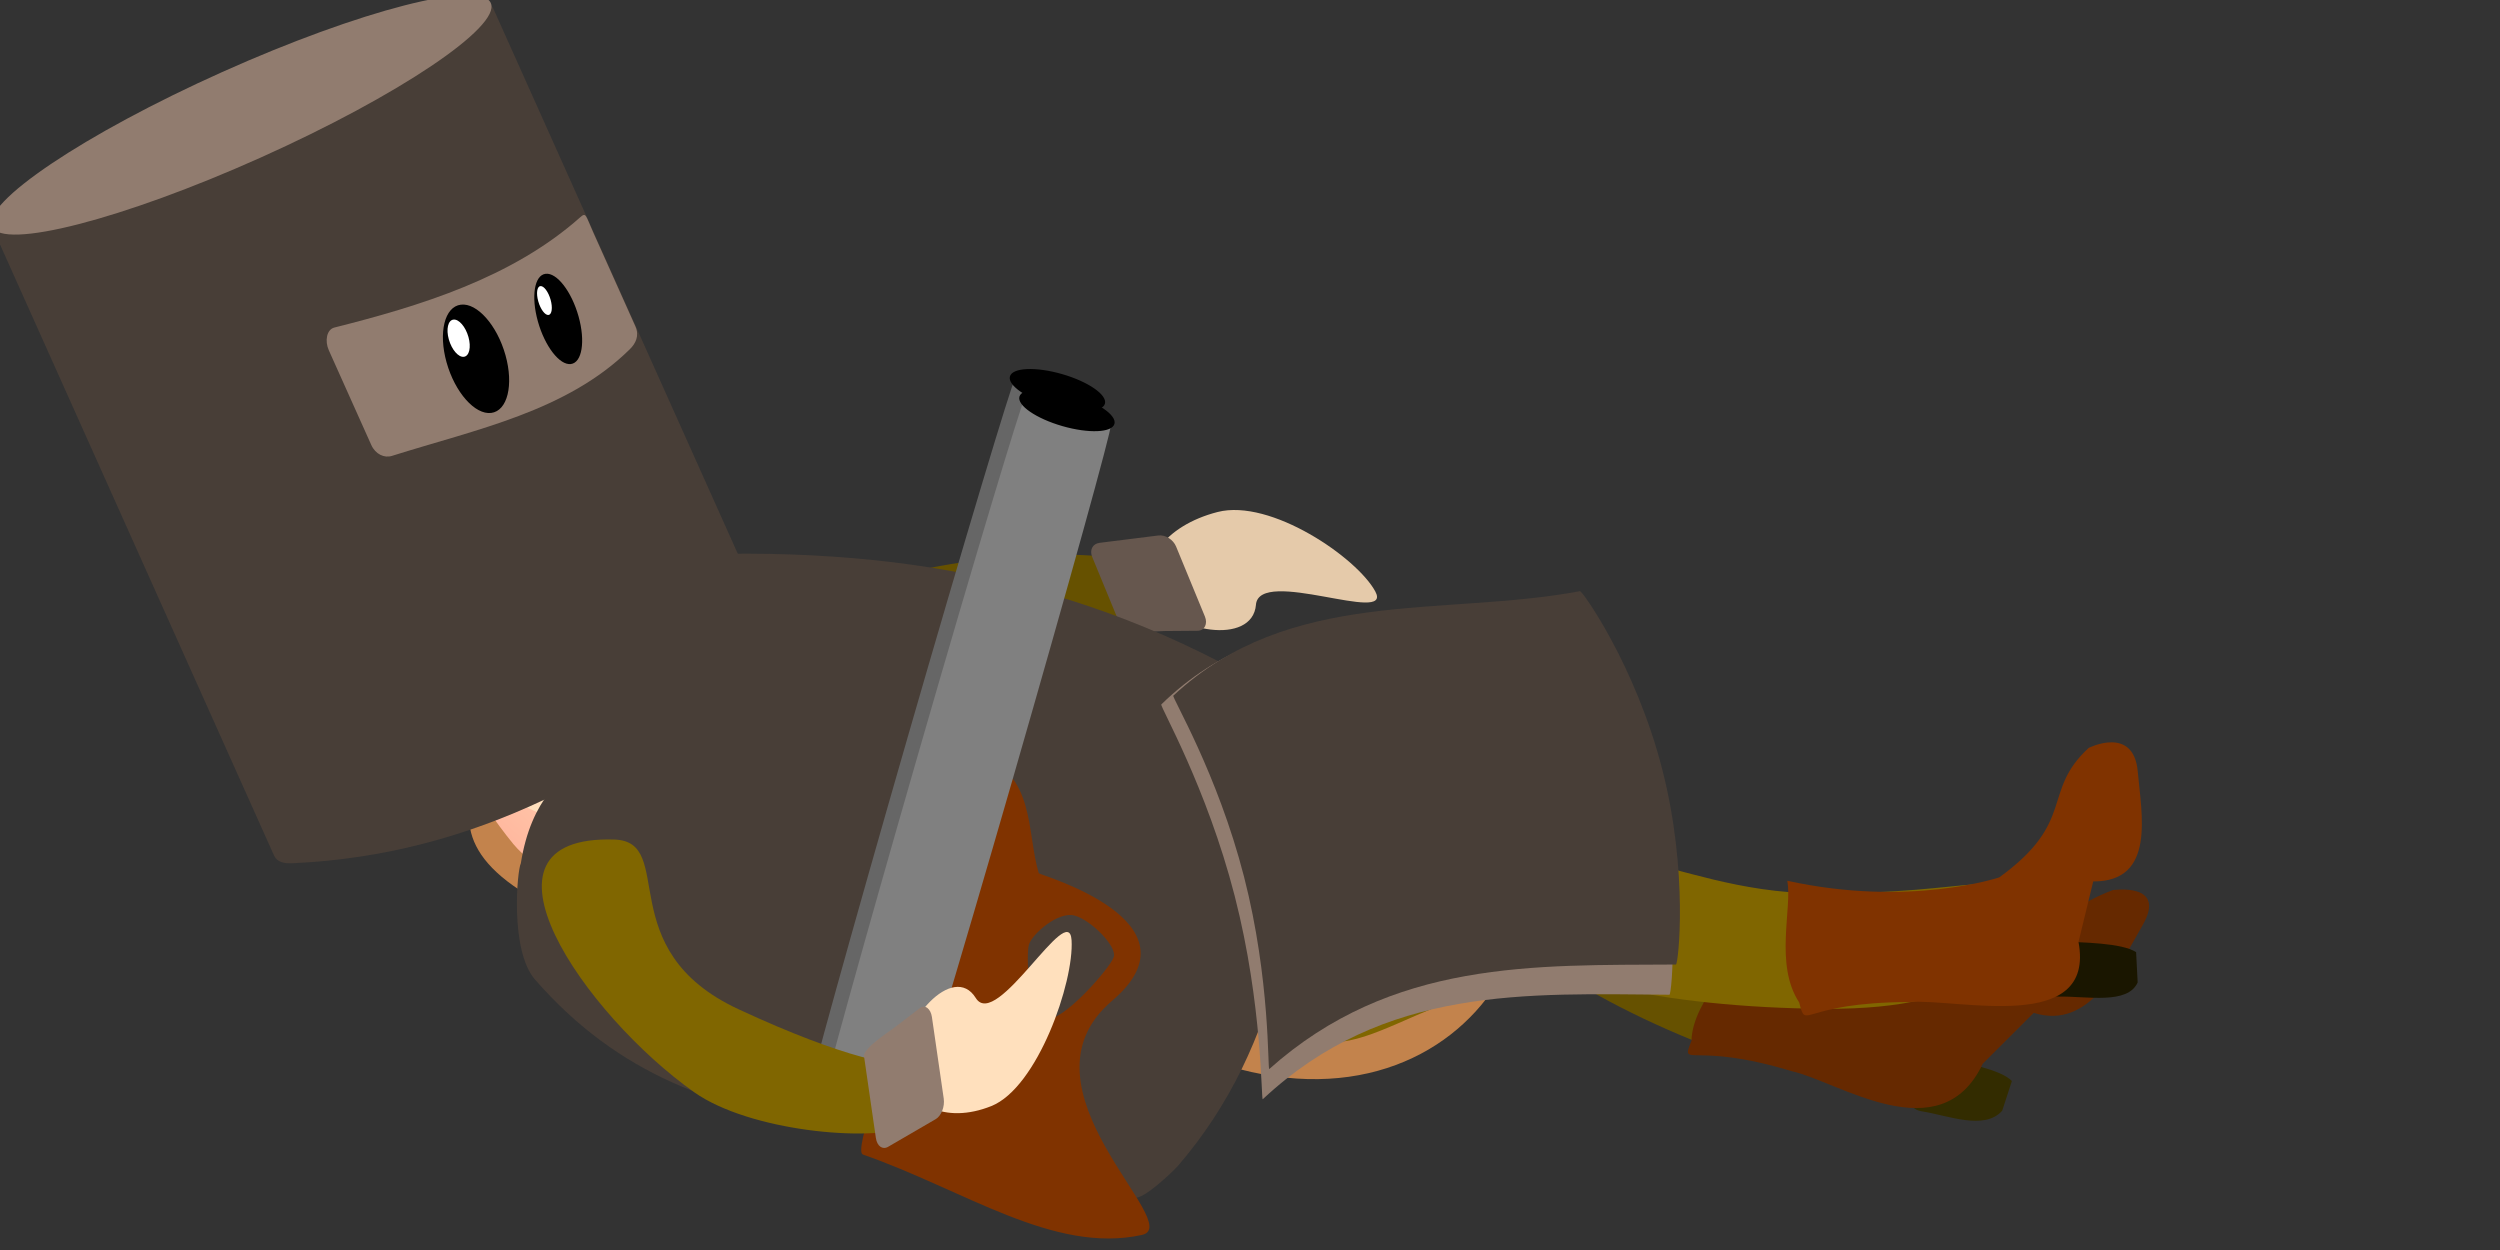 <?xml version="1.0" encoding="UTF-8" standalone="no"?>
<!-- Created with Inkscape (http://www.inkscape.org/) -->

<svg
   xmlns:dc="http://purl.org/dc/elements/1.1/"
   xmlns:cc="http://creativecommons.org/ns#"
   xmlns:rdf="http://www.w3.org/1999/02/22-rdf-syntax-ns#"
   xmlns:svg="http://www.w3.org/2000/svg"
   xmlns="http://www.w3.org/2000/svg"
   xmlns:xlink="http://www.w3.org/1999/xlink"
   xmlns:sodipodi="http://sodipodi.sourceforge.net/DTD/sodipodi-0.dtd"
   xmlns:inkscape="http://www.inkscape.org/namespaces/inkscape"
   width="128"
   height="64"
   viewBox="0 0 128 64"
   id="svg3343"
   version="1.1"
   inkscape:version="0.91 r13725"
   sodipodi:docname="kelly_armour_slide_gun_64x128_final.svg"
   inkscape:export-filename="C:\dev\kelly\libgdx\kelly\resources\raw\actors\kelly\sheets\armour-slide-gun\kelly_armour_slide_gun_128_64.png"
   inkscape:export-xdpi="90"
   inkscape:export-ydpi="90">
  <rect x="0" y="0" width="128" height="64" fill="#333333" stroke="none"/>
  <defs
     id="defs3345">
    <linearGradient
       inkscape:collect="always"
       id="linearGradient4258">
      <stop
         id="stop4262"
         offset="0"
         style="stop-color:#ff5354;stop-opacity:1" />
      <stop
         id="stop4260"
         offset="1"
         style="stop-color:#ffe1bd;stop-opacity:1;" />
    </linearGradient>
    <linearGradient
       inkscape:collect="always"
       xlink:href="#linearGradient4258"
       id="linearGradient4600"
       x1="110.357"
       y1="872.184"
       x2="101.18"
       y2="866.562"
       gradientUnits="userSpaceOnUse"
       gradientTransform="matrix(1.071,0,0,1.72,124.964,-629.348)" />
    <linearGradient
       inkscape:collect="always"
       xlink:href="#linearGradient4258"
       id="linearGradient4189-2"
       x1="3.815"
       y1="940.155"
       x2="82.249"
       y2="891.372"
       gradientUnits="userSpaceOnUse"
       gradientTransform="matrix(0.379,-0.048,0.092,0.328,-84.037,733.477)" />
    <linearGradient
       inkscape:collect="always"
       xlink:href="#linearGradient4258"
       id="linearGradient4264-1"
       x1="110.357"
       y1="872.184"
       x2="101.18"
       y2="866.562"
       gradientUnits="userSpaceOnUse"
       gradientTransform="matrix(0.431,-0.054,0.278,0.988,-255.128,159.614)" />
    <linearGradient
       inkscape:collect="always"
       xlink:href="#linearGradient4258"
       id="linearGradient4176-5"
       x1="20.937"
       y1="850.891"
       x2="63.875"
       y2="857.397"
       gradientUnits="userSpaceOnUse" />
  </defs>
  <sodipodi:namedview
     id="base"
     pagecolor="#ffffff"
     bordercolor="#666666"
     borderopacity="1.0"
     inkscape:pageopacity="0.0"
     inkscape:pageshadow="2"
     inkscape:zoom="6.2682927"
     inkscape:cx="10.618678"
     inkscape:cy="26.133406"
     inkscape:document-units="px"
     inkscape:current-layer="layer1"
     showgrid="false"
     units="px"
     showborder="true"
     inkscape:window-width="1366"
     inkscape:window-height="705"
     inkscape:window-x="-8"
     inkscape:window-y="-8"
     inkscape:window-maximized="1"
     inkscape:showpageshadow="false"
     borderlayer="true" />
  <g
     inkscape:label="Layer 1"
     inkscape:groupmode="layer"
     id="layer1"
     transform="translate(0,-988.362)">
    <g
       id="g4686"
       transform="matrix(0.844,-0.826,1.238,0.563,-1229.299,486.097)">
      <path
         style="fill:#332c00;fill-opacity:1;stroke:none"
         d="m 37.279,1046.556 1.441,-0.582 c 0.329,-0.133 0.716,-0.028 0.791,0.262 0.253,0.87 0.671,2.106 0.39,2.739 l -1.441,0.582 c -1.197,0.078 -1.243,-1.411 -1.577,-2.259 -0.109,-0.278 0.067,-0.609 0.396,-0.741 z"
         id="path4439"
         inkscape:connector-curvature="0"
         sodipodi:nodetypes="ssccccs" />
      <path
         sodipodi:nodetypes="sssss"
         inkscape:connector-curvature="0"
         id="path4441"
         d="m 39.298,1024.278 c 4.695,2.686 3.974,5.636 2.804,7.643 -1.169,2.008 -1.318,0.069 -6.013,-2.617 -4.695,-2.686 -9.486,0.449 -7.319,-6.65 0.675,-2.211 5.833,-1.062 10.528,1.624 z"
         style="fill:#665100;fill-opacity:1;stroke:none" />
      <path
         style="fill:#665100;fill-opacity:1;stroke:none"
         d="m 35.483,1038.761 c 0.267,5.447 3.199,6.144 5.499,6.008 2.3,-0.136 0.653,-1.154 0.386,-6.601 -0.267,-5.447 4.656,-8.326 -2.594,-9.616 -2.258,-0.402 -3.558,4.761 -3.291,10.209 z"
         id="path4443"
         inkscape:connector-curvature="0"
         sodipodi:nodetypes="sssss" />
      <path
         sodipodi:nodetypes="ccscccccc"
         inkscape:connector-curvature="0"
         id="path4445"
         d="m 42.882,1044.424 c 3.265,2.12 4.563,0.664 7.04,1.89 0,0 1.4,1.315 -0.914,1.856 -2.153,0.504 -5.463,1.564 -5.802,-0.546 l -3.136,0.029 c -4.593,1.39 -3.526,-3.583 -3.99,-5.182 -0.641,-3.706 -2.073,-3.196 -0.641,-3.706 1.768,-1.17 4.716,-1.046 6.075,-1.455 -0.667,4.356 1.369,7.113 1.369,7.113 z"
         style="fill:#662900;fill-opacity:1;stroke:none" />
    </g>
    <g
       id="g4268-1"
       transform="matrix(0.223,-0.378,0.605,0.158,-522.407,911.91)">
      <g
         id="g4273-9">
        <path
           sodipodi:nodetypes="sssss"
           inkscape:connector-curvature="0"
           id="path4210-5"
           d="m 90.886,911.223 c 8.746,15.286 12.129,14.118 14.594,12.099 2.465,-2.019 -0.045,-11.754 -8.694,-20.611 -8.648,-8.857 -25.965,-20.517 -26.762,-7.791 -0.323,5.157 14.84,5.778 20.862,16.303 z"
           style="fill:#665100;fill-opacity:1;stroke:none" />
        <path
           sodipodi:nodetypes="sssss"
           inkscape:connector-curvature="0"
           id="path4212-2"
           d="m 105.008,931.065 c 4.58,-1.415 1.797,10.979 5.21,8.184 3.413,-2.796 7.724,-11.708 4.502,-15.007 -3.222,-3.3 -8.6,-3.708 -12.013,-0.912 -3.413,2.796 -2.683,9.276 2.302,7.736 z"
           style="fill:#e5caaa;fill-opacity:1;stroke:none" />
        <path
           sodipodi:nodetypes="sssssssss"
           inkscape:connector-curvature="0"
           id="path4214-8"
           d="m 105.596,916.993 -7.345,5.151 c -0.73,0.512 0.645,2.835 0.873,3.362 l 1.043,2.407 c 0.228,0.527 1.155,0.438 1.886,-0.074 l 7.345,-5.151 c 0.73,-0.512 1.065,-1.303 0.75,-1.774 l -2.667,-3.995 c -0.314,-0.471 -1.155,-0.438 -1.886,0.074 z"
           style="fill:#66574e;fill-opacity:1;stroke:none" />
      </g>
    </g>
    <path
       style="fill:#c3834c;fill-opacity:1;stroke:none"
       d="m 68.663,1028.144 c 6.345,1.167 10.515,4.933 8.744,9.115 -1.771,4.182 -6.413,7.274 -12.758,6.107 -6.345,-1.167 -5.597,-4.538 -3.826,-8.72 1.771,-4.182 1.494,-7.669 7.839,-6.501 z"
       id="path4196-6"
       inkscape:connector-curvature="0"
       sodipodi:nodetypes="sssss" />
    <path
       style="fill:#c3834c;fill-opacity:1;stroke:none"
       d="m 39.821,1019.528 c 6.97,1.197 35.68,8.815 34.252,16.431 -1.505,8.03 -20.342,4.861 -29.949,3.191 -26.663,-4.633 -19.527,-10.182 -18.42,-13.55 1.834,-5.583 7.054,-7.285 14.117,-6.072 z"
       id="path4195-6"
       inkscape:connector-curvature="0"
       sodipodi:nodetypes="sssss" />
    <rect
       style="fill:#803300;fill-opacity:1;stroke:none"
       id="rect4200-9"
       width="17.485"
       height="4.963"
       x="-1028.209"
       y="452.342"
       ry="0.945"
       transform="matrix(0.377,-0.926,0.98,0.199,0,0)" />
    <path
       style="fill:url(#linearGradient4189-2);fill-opacity:1;stroke:none"
       d="m 20.938,1018.508 c 1.252,-3.557 3.089,-3.602 6.926,-1.659 l 2.62,11.276 c 0.353,3.204 -1.814,6.307 -4.211,3.441 -3.829,-4.699 -4.572,-9.26 -5.335,-13.059 z"
       id="rect4180-4"
       inkscape:connector-curvature="0"
       sodipodi:nodetypes="ccccc" />
    <path
       style="fill:#ffe0bd;fill-opacity:1;fill-rule:evenodd;stroke:none"
       d="m 31.759,1009.535 c 2.099,6.297 1.936,6.671 2.706,10.876 1.326,7.239 -5.471,13.62 -9.743,7.044 -5.551,-8.544 -10.825,-3.764 -14.935,-14.753 -4.353,-11.638 1.739,-20.965 8.226,-20.3 6.487,0.665 9.827,5.374 13.746,17.134 z"
       id="path3351-7"
       inkscape:connector-curvature="0"
       sodipodi:nodetypes="ssssss" />
    <path
       style="fill:url(#linearGradient4264-1);fill-opacity:1;stroke:none"
       d="m 32.344,1011.916 c 2.38,3.085 -0.455,3.365 -3.661,3.768 -3.28,0.412 -3.076,0.379 -4.251,-3.803 -1.175,-4.182 -4.304,-10.959 -0.672,-9.485 2.935,1.191 5.956,6.113 8.584,9.52 z"
       id="path4163-6"
       inkscape:connector-curvature="0"
       sodipodi:nodetypes="sssss" />
    <path
       style="fill:#800000;fill-opacity:1;stroke:none"
       d="m 20.919,1001.614 c 0.598,-0.144 0.744,-0.355 1.99,-0.486 0.772,0.066 1.135,0.583 1.666,0.924 -2.062,0.679 -3.459,1.744 -4.51,3.314 -0.059,-1.414 -0.104,-3.123 0.854,-3.752 z"
       id="rect4294-0"
       inkscape:connector-curvature="0"
       sodipodi:nodetypes="ccccc" />
    <path
       sodipodi:nodetypes="ccccc"
       inkscape:connector-curvature="0"
       id="path4297-0"
       d="m 28.63,1000.074 c -0.443,0.014 -0.613,-0.081 -1.475,0.043 -0.483,0.159 -0.537,0.505 -0.765,0.779 1.591,0.054 2.882,0.429 4.126,1.14 -0.461,-0.8 -1.036,-1.762 -1.886,-1.962 z"
       style="fill:#800000;fill-opacity:1;stroke:none" />
    <path
       style="fill:#800000;fill-opacity:1;stroke:none"
       d="m 8.629,994.754 c 3.421,-3.505 7.32,-1.806 14.835,-5.311 2.153,2.31 0.605,5.194 0.478,6.652 -1.687,0.83 -3.434,3.542 -6.628,0.964 -0.77,1.187 -0.686,7.939 0.95,14.034 0.447,1.667 -1.935,-2.704 -2.991,-2.753 1.603,4.291 -0.62,7.482 -2.734,8.758 -2.558,1.544 -6.59,-17.242 -3.91,-22.344 z"
       id="rect4158-5"
       inkscape:connector-curvature="0"
       sodipodi:nodetypes="ccccscsc" />
    <g
       id="g4191-7"
       transform="matrix(0.402,-0.05,0.161,0.575,-147.983,518.179)">
      <path
         sodipodi:nodetypes="sssss"
         inkscape:connector-curvature="0"
         id="path4166-9"
         d="m 63.841,857.818 c 0,4.319 0.717,5.673 -4.433,7.514 -3.621,1.295 -9.428,-4.882 -9.428,-9.201 0,-4.319 5.952,-8.112 9.428,-6.44 3.828,1.841 4.433,3.808 4.433,8.127 z"
         style="fill:url(#linearGradient4176-5);fill-opacity:1;stroke:none" />
      <path
         sodipodi:nodetypes="cccsccccc"
         inkscape:connector-curvature="0"
         id="path4164-9"
         d="m 53.472,851.333 c 2.408,-1.79 4.803,-1.157 6.516,-0.132 1.807,1.153 3.045,2.638 1.85,4.091 -0.858,0.653 -2.06,0.824 -3.383,1.277 -1.965,0.673 -3.173,2.08 -4.414,2.816 -1.408,0.126 1.605,-2.53 1.605,-2.53 2.708,-1.6 4.331,-2.716 2.597,-4.002 -2.598,-1.047 -6.641,1.3 -6.641,1.3 0.312,-1.247 0.771,-1.776 1.87,-2.82 z"
         style="fill:#ad6452;fill-opacity:0.509;fill-rule:evenodd;stroke:none" />
      <ellipse
         transform="matrix(0.885,-0.466,0.439,0.899,0,0)"
         ry="2.12"
         rx="3.944"
         cy="788.787"
         cx="-324.368"
         id="path4177-4"
         style="fill:#ffe0bd;fill-opacity:1;stroke:none" />
    </g>
    <path
       style="fill:#800000;fill-opacity:1;stroke:none"
       d="m 26.591,1017.98 7.493,-2.258 c 5.412,8.372 -7.872,9.966 -7.493,2.258 z"
       id="rect4184-8"
       inkscape:connector-curvature="0"
       sodipodi:nodetypes="ccc" />
    <path
       sodipodi:nodetypes="ccc"
       inkscape:connector-curvature="0"
       id="path4187-8"
       d="m 28.314,1019.128 c 1.828,-0.23 3.657,-0.459 5.485,-0.688 2.798,2.823 -6.367,3.486 -5.485,0.688 z"
       style="fill:#f9f9f9;fill-opacity:1;stroke:none" />
    <path
       style="fill:#800000;fill-opacity:1;stroke:none"
       d="m 28.302,1023.082 c 3.388,1.338 6.364,-0.515 6.364,-0.515 0.821,0.865 5.823,18.489 1.917,15.985 -2.126,-5.117 -6.982,-10.944 -8.281,-15.469 z"
       id="rect4305-6"
       inkscape:connector-curvature="0"
       sodipodi:nodetypes="cccc" />
    <path
       style="fill:#800000;fill-opacity:1;stroke:none"
       d="m 31.043,1015.474 c -2.15,1.402 -1.734,-0.244 -6.048,4.16 -2.423,3.632 -0.989,3.793 1.001,2.646 2.207,-0.242 1.791,-5.106 3.81,-3.511 1.295,-0.366 2.213,-0.26 2.148,-0.851 -0.199,-0.717 0.251,-2.047 -0.912,-2.444 z"
       id="rect4300-6"
       inkscape:connector-curvature="0"
       sodipodi:nodetypes="cccccc" />
    <path
       sodipodi:nodetypes="cccccc"
       inkscape:connector-curvature="0"
       id="path4303-2"
       d="m 32.139,1015.337 c 1.723,0.474 0.929,-0.398 4.92,1.458 2.63,1.701 1.848,2.007 0.303,1.653 -1.368,0.193 -2.989,-2.422 -3.632,-1.213 -0.564,1.217 -1.144,-0.027 -1.304,-0.373 -0.124,-0.437 -0.832,-1.126 -0.288,-1.525 z"
       style="fill:#800000;fill-opacity:1;stroke:none" />
    <g
       transform="matrix(0.912,-0.409,0.409,0.912,-461.062,191.159)"
       id="g4444">
      <path
         style="fill:#483e37;fill-opacity:1;stroke:none"
         d="m 90.122,926.538 c 8.853,2.402 17.706,2.556 26.559,0 0.377,-0.109 0.721,0.342 0.721,0.768 l 0,34.93 c 0,0.425 -0.344,0.655 -0.721,0.768 -9.159,2.727 -17.943,3.404 -26.559,0 -0.361,-0.142 -0.721,-0.342 -0.721,-0.768 l 0,-34.93 c 0,-0.425 0.341,-0.871 0.721,-0.768 z"
         id="path4446"
         inkscape:connector-curvature="0"
         sodipodi:nodetypes="sssssssss" />
      <ellipse
         style="fill:#917c6f;fill-opacity:1;stroke:none"
         id="ellipse4448"
         cx="103.401"
         cy="926.944"
         rx="14"
         ry="2.402"
         sodipodi:cx="103.40133"
         sodipodi:cy="926.9444"
         sodipodi:rx="14"
         sodipodi:ry="2.4021382" />
      <path
         style="fill:#917c6f;fill-opacity:1;stroke:none"
         d="m 103.286,938.835 c 4.453,0.787 9.349,1.403 13.802,0 0.389,-0.123 0.293,0.017 0.293,0.945 l 0,5.316 c 0,0.524 -0.354,0.803 -0.736,0.945 -4.255,1.584 -8.839,0.527 -13.358,0 -0.405,-0.047 -0.736,-0.422 -0.736,-0.945 l 0,-5.316 c 0,-0.524 0.335,-1.016 0.736,-0.945 z"
         id="path4450"
         inkscape:connector-curvature="0"
         sodipodi:nodetypes="sssssssss" />
    </g>
    <ellipse
       style="fill:#e3dbdb;fill-opacity:1;stroke:none"
       id="path4202-0"
       ry="3.317"
       rx="1.256"
       cy="94.996"
       cx="-1027.138"
       transform="matrix(0.03,-1,1,0.023,0,0)" />
    <g
       id="g4720"
       transform="matrix(0,-1,1.498,0,-1467.315,1066.13)">
      <path
         style="fill:#806600;fill-opacity:1;stroke:none"
         d="m 26.118,1041.895 c -0.049,5.454 2.837,6.324 5.141,6.325 2.304,0 0.719,-1.113 0.768,-6.567 0.049,-5.454 5.131,-8.035 -2.032,-9.754 -2.231,-0.535 -3.828,4.542 -3.878,9.995 z"
         id="path4678"
         inkscape:connector-curvature="0"
         sodipodi:nodetypes="sssss" />
      <path
         sodipodi:nodetypes="sssss"
         inkscape:connector-curvature="0"
         id="path4680"
         d="m 33.473,1031.031 c 1.16,5.332 -1.49,6.758 -3.747,7.217 -2.257,0.459 -0.931,-0.948 -2.091,-6.28 -1.16,-5.332 -6.664,-6.851 0.002,-9.958 2.076,-0.968 4.676,3.688 5.836,9.02 z"
         style="fill:#806600;fill-opacity:1;stroke:none" />
      <path
         sodipodi:nodetypes="ssccccs"
         inkscape:connector-curvature="0"
         id="path4682"
         d="m 27.362,1049.351 1.55,-0.053 c 0.354,-0.012 0.683,0.219 0.657,0.518 -0.054,0.905 -0.073,2.211 -0.55,2.71 l -1.55,0.053 c -1.152,-0.337 -0.698,-1.754 -0.728,-2.667 -0.01,-0.299 0.267,-0.549 0.621,-0.561 z"
         style="fill:#1a1600;fill-opacity:1;stroke:none" />
      <path
         sodipodi:nodetypes="ccscccccc"
         inkscape:connector-curvature="0"
         id="path4684"
         d="m 32.848,1047.85 c 2.868,2.643 4.389,1.428 6.628,3.057 0,0 1.163,1.534 -1.208,1.675 -2.206,0.132 -5.645,0.616 -5.63,-1.522 l -3.097,-0.503 c -4.758,0.592 -2.884,-4.13 -3.077,-5.785 -0.02,-3.762 -1.515,-3.502 -0.02,-3.762 1.937,-0.853 4.823,-0.232 6.229,-0.405 -1.377,4.181 0.174,7.245 0.174,7.245 z"
         style="fill:#803300;fill-opacity:1;stroke:none" />
    </g>
    <path
       sodipodi:nodetypes="cssssssssc"
       inkscape:connector-curvature="0"
       id="path4473"
       d="m 26.666,1032.567 c 1.066,-6.689 6.469,-4.464 6.552,-12.748 0.004,-0.406 0.179,-2.969 0.61,-2.992 12.195,-0.649 22.435,1.338 32.412,7.592 0.372,0.233 0.532,0.551 0.534,0.956 0.029,8.493 -1.124,16.478 -6.455,22.669 -0.251,0.291 -1.844,1.811 -2.234,1.622 -10.593,-5.112 -21.956,-1.132 -30.691,-11.149 -1.295,-1.486 -0.916,-5.6 -0.728,-5.951 z"
       style="opacity:1;fill:#483e37;fill-opacity:1;stroke:none;stroke-width:0.5;stroke-linecap:round;stroke-miterlimit:4;stroke-dasharray:none;stroke-opacity:1" />
    <g
       id="g4290-7"
       transform="matrix(0.402,-0.05,0.136,0.485,-124.949,598.477)">
      <ellipse
         ry="5.714"
         rx="3.75"
         cy="850.398"
         cx="83.75"
         id="path4268-4"
         style="fill:#000000;fill-opacity:1;stroke:none" />
      <ellipse
         ry="1.964"
         rx="1.25"
         cy="848.076"
         cx="82.321"
         id="path4270-9"
         style="fill:#ffffff;fill-opacity:1;stroke:none" />
    </g>
    <g
       id="g4286-9"
       transform="matrix(0.402,-0.05,0.161,0.575,-145.769,521.696)">
      <ellipse
         style="fill:#000000;fill-opacity:1;stroke:none"
         id="ellipse4278-7"
         cx="94.018"
         cy="848.166"
         rx="2.589"
         ry="4.018" />
      <ellipse
         style="fill:#ffffff;fill-opacity:1;stroke:none"
         id="ellipse4280-8"
         cx="92.955"
         cy="846.437"
         rx="0.787"
         ry="1.285" />
    </g>
    <g
       id="g4440"
       transform="matrix(-0.249,-0.969,0.969,-0.249,-778.232,1317.844)">
      <path
         style="opacity:1;fill:#917c6f;fill-opacity:1;stroke:none;stroke-width:0.2;stroke-linecap:round;stroke-miterlimit:4;stroke-dasharray:none;stroke-opacity:1"
         d="m 65.231,885.131 c 5.778,0 10.37,-1.302 10.43,-1.198 4.132,7.163 0.503,14.325 0,21.488 -0.008,0.119 -4.652,1.807 -10.43,1.807 -5.778,0 -10.46,-1.691 -10.43,-1.807 1.856,-7.02 4.087,-14.011 0,-21.488 -0.057,-0.105 4.652,1.198 10.43,1.198 z"
         id="path4438"
         inkscape:connector-curvature="0"
         sodipodi:nodetypes="sssssss" />
      <path
         sodipodi:nodetypes="sssssss"
         inkscape:connector-curvature="0"
         id="rect4421"
         d="m 66.079,885.838 c 5.465,0 9.808,-1.302 9.864,-1.198 3.908,7.163 0.476,14.325 0,21.488 -0.008,0.119 -4.399,1.807 -9.864,1.807 -5.465,0 -9.893,-1.691 -9.864,-1.807 1.756,-7.02 3.865,-14.011 0,-21.488 -0.054,-0.105 4.399,1.198 9.864,1.198 z"
         style="opacity:1;fill:#483e37;fill-opacity:1;stroke:none;stroke-width:0.2;stroke-linecap:round;stroke-miterlimit:4;stroke-dasharray:none;stroke-opacity:1" />
    </g>
    <g
       id="g6158"
       transform="matrix(0.277,-0.961,0.961,0.277,-866.711,731.24)"
       inkscape:transform-center-x="-13.117493"
       inkscape:transform-center-y="-4.4752084">
      <path
         style="opacity:1;fill:#803300;fill-opacity:1;stroke:none;stroke-width:3;stroke-linecap:round;stroke-miterlimit:4;stroke-dasharray:none;stroke-opacity:1"
         d="m -32.1,961.948 c -1.918,5.8e-4 -5.17,0.524 -8.83,0.586 -5.934,0.1 -10.611,-0.341 -10.641,0.192 -0.303,5.492 -2.203,10.79 0,14.86 1.132,2.091 5.332,-8.61 11.102,-4.782 5.231,3.47 5.154,-5.369 5.228,-5.417 1.858,-1.2 4.891,-1.578 4.95,-4.661 0.011,-0.591 -0.659,-0.778 -1.81,-0.778 z m -6.792,5.966 c 0.554,4.8e-4 2.077,0.959 2.077,1.847 -3.7e-5,0.888 -0.916,2.503 -1.47,2.503 -0.555,7.1e-4 -4.038,-1.614 -4.038,-2.503 3.6e-5,-0.889 2.877,-1.848 3.432,-1.847 z"
         id="path5390"
         inkscape:connector-curvature="0"
         sodipodi:nodetypes="ssssscssccccc" />
      <g
         transform="matrix(0.42,0,0,0.885,-60.738,167.014)"
         id="g5394">
        <g
           id="g5396">
          <rect
             ry="0.216"
             rx="108.716"
             y="894.909"
             x="26.991"
             height="5.657"
             width="90.534"
             id="rect5398"
             style="opacity:1;fill:#666666;fill-opacity:1;stroke:none;stroke-width:3;stroke-linecap:round;stroke-miterlimit:4;stroke-dasharray:none;stroke-opacity:1" />
          <ellipse
             ry="2.859"
             rx="2.029"
             cy="897.671"
             cx="117.928"
             id="ellipse5400"
             style="opacity:1;fill:#000000;fill-opacity:1;stroke:none;stroke-width:3;stroke-linecap:round;stroke-miterlimit:4;stroke-dasharray:none;stroke-opacity:1" />
        </g>
        <g
           transform="translate(1.825,-0.243)"
           id="g5402">
          <rect
             style="opacity:1;fill:#808080;fill-opacity:1;stroke:none;stroke-width:3;stroke-linecap:round;stroke-miterlimit:4;stroke-dasharray:none;stroke-opacity:1"
             id="rect5404"
             width="88.978"
             height="5.657"
             x="24.679"
             y="896.004"
             rx="106.848"
             ry="0.216" />
          <ellipse
             style="opacity:1;fill:#000000;fill-opacity:1;stroke:none;stroke-width:3;stroke-linecap:round;stroke-miterlimit:4;stroke-dasharray:none;stroke-opacity:1"
             id="ellipse5406"
             cx="114.057"
             cy="898.766"
             rx="2.007"
             ry="2.859" />
        </g>
      </g>
      <path
         inkscape:transform-center-y="8.1060443"
         inkscape:transform-center-x="2.0486976"
         sodipodi:nodetypes="ssssss"
         inkscape:connector-curvature="0"
         id="path5412"
         d="m -46.189,954.549 c -1.871,12.078 1.369,10.442 0.14,9.497 -0.612,-0.47 -2.136,2.272 -3.474,0.587 -1.35,-1.701 -2.506,-7.841 -1.376,-11.088 2.248,-6.463 9.339,-15.224 11.299,-7.512 0.794,3.125 -5.479,1.358 -6.588,8.516 z"
         style="fill:#806600;fill-opacity:1;stroke:none" />
      <g
         id="g5414"
         transform="matrix(0.46,-0.888,0.888,0.46,-939.865,527.046)">
        <path
           sodipodi:nodetypes="sssss"
           inkscape:connector-curvature="0"
           id="path5416"
           d="m 23.048,998.864 c -1.94,-0.512 0.043,6.986 -1.524,5.52 -1.568,-1.466 -3.923,-6.671 -2.858,-8.987 1.065,-2.316 3.2,-3.005 4.768,-1.539 1.568,1.466 1.726,5.563 -0.386,5.006 z"
           style="fill:#ffe0bd;fill-opacity:1;stroke:none" />
        <path
           sodipodi:nodetypes="sssssssss"
           inkscape:connector-curvature="0"
           id="path5418"
           d="m 21.83,990.144 3.313,2.616 c 0.329,0.26 -0.062,1.819 -0.117,2.165 l -0.252,1.584 c -0.055,0.347 -0.434,0.366 -0.763,0.106 l -3.313,-2.616 c -0.329,-0.26 -0.519,-0.726 -0.426,-1.045 l 0.794,-2.704 c 0.094,-0.319 0.434,-0.366 0.763,-0.106 z"
           style="fill:#917c6f;fill-opacity:1;stroke:none" />
      </g>
    </g>
  </g>
</svg>
